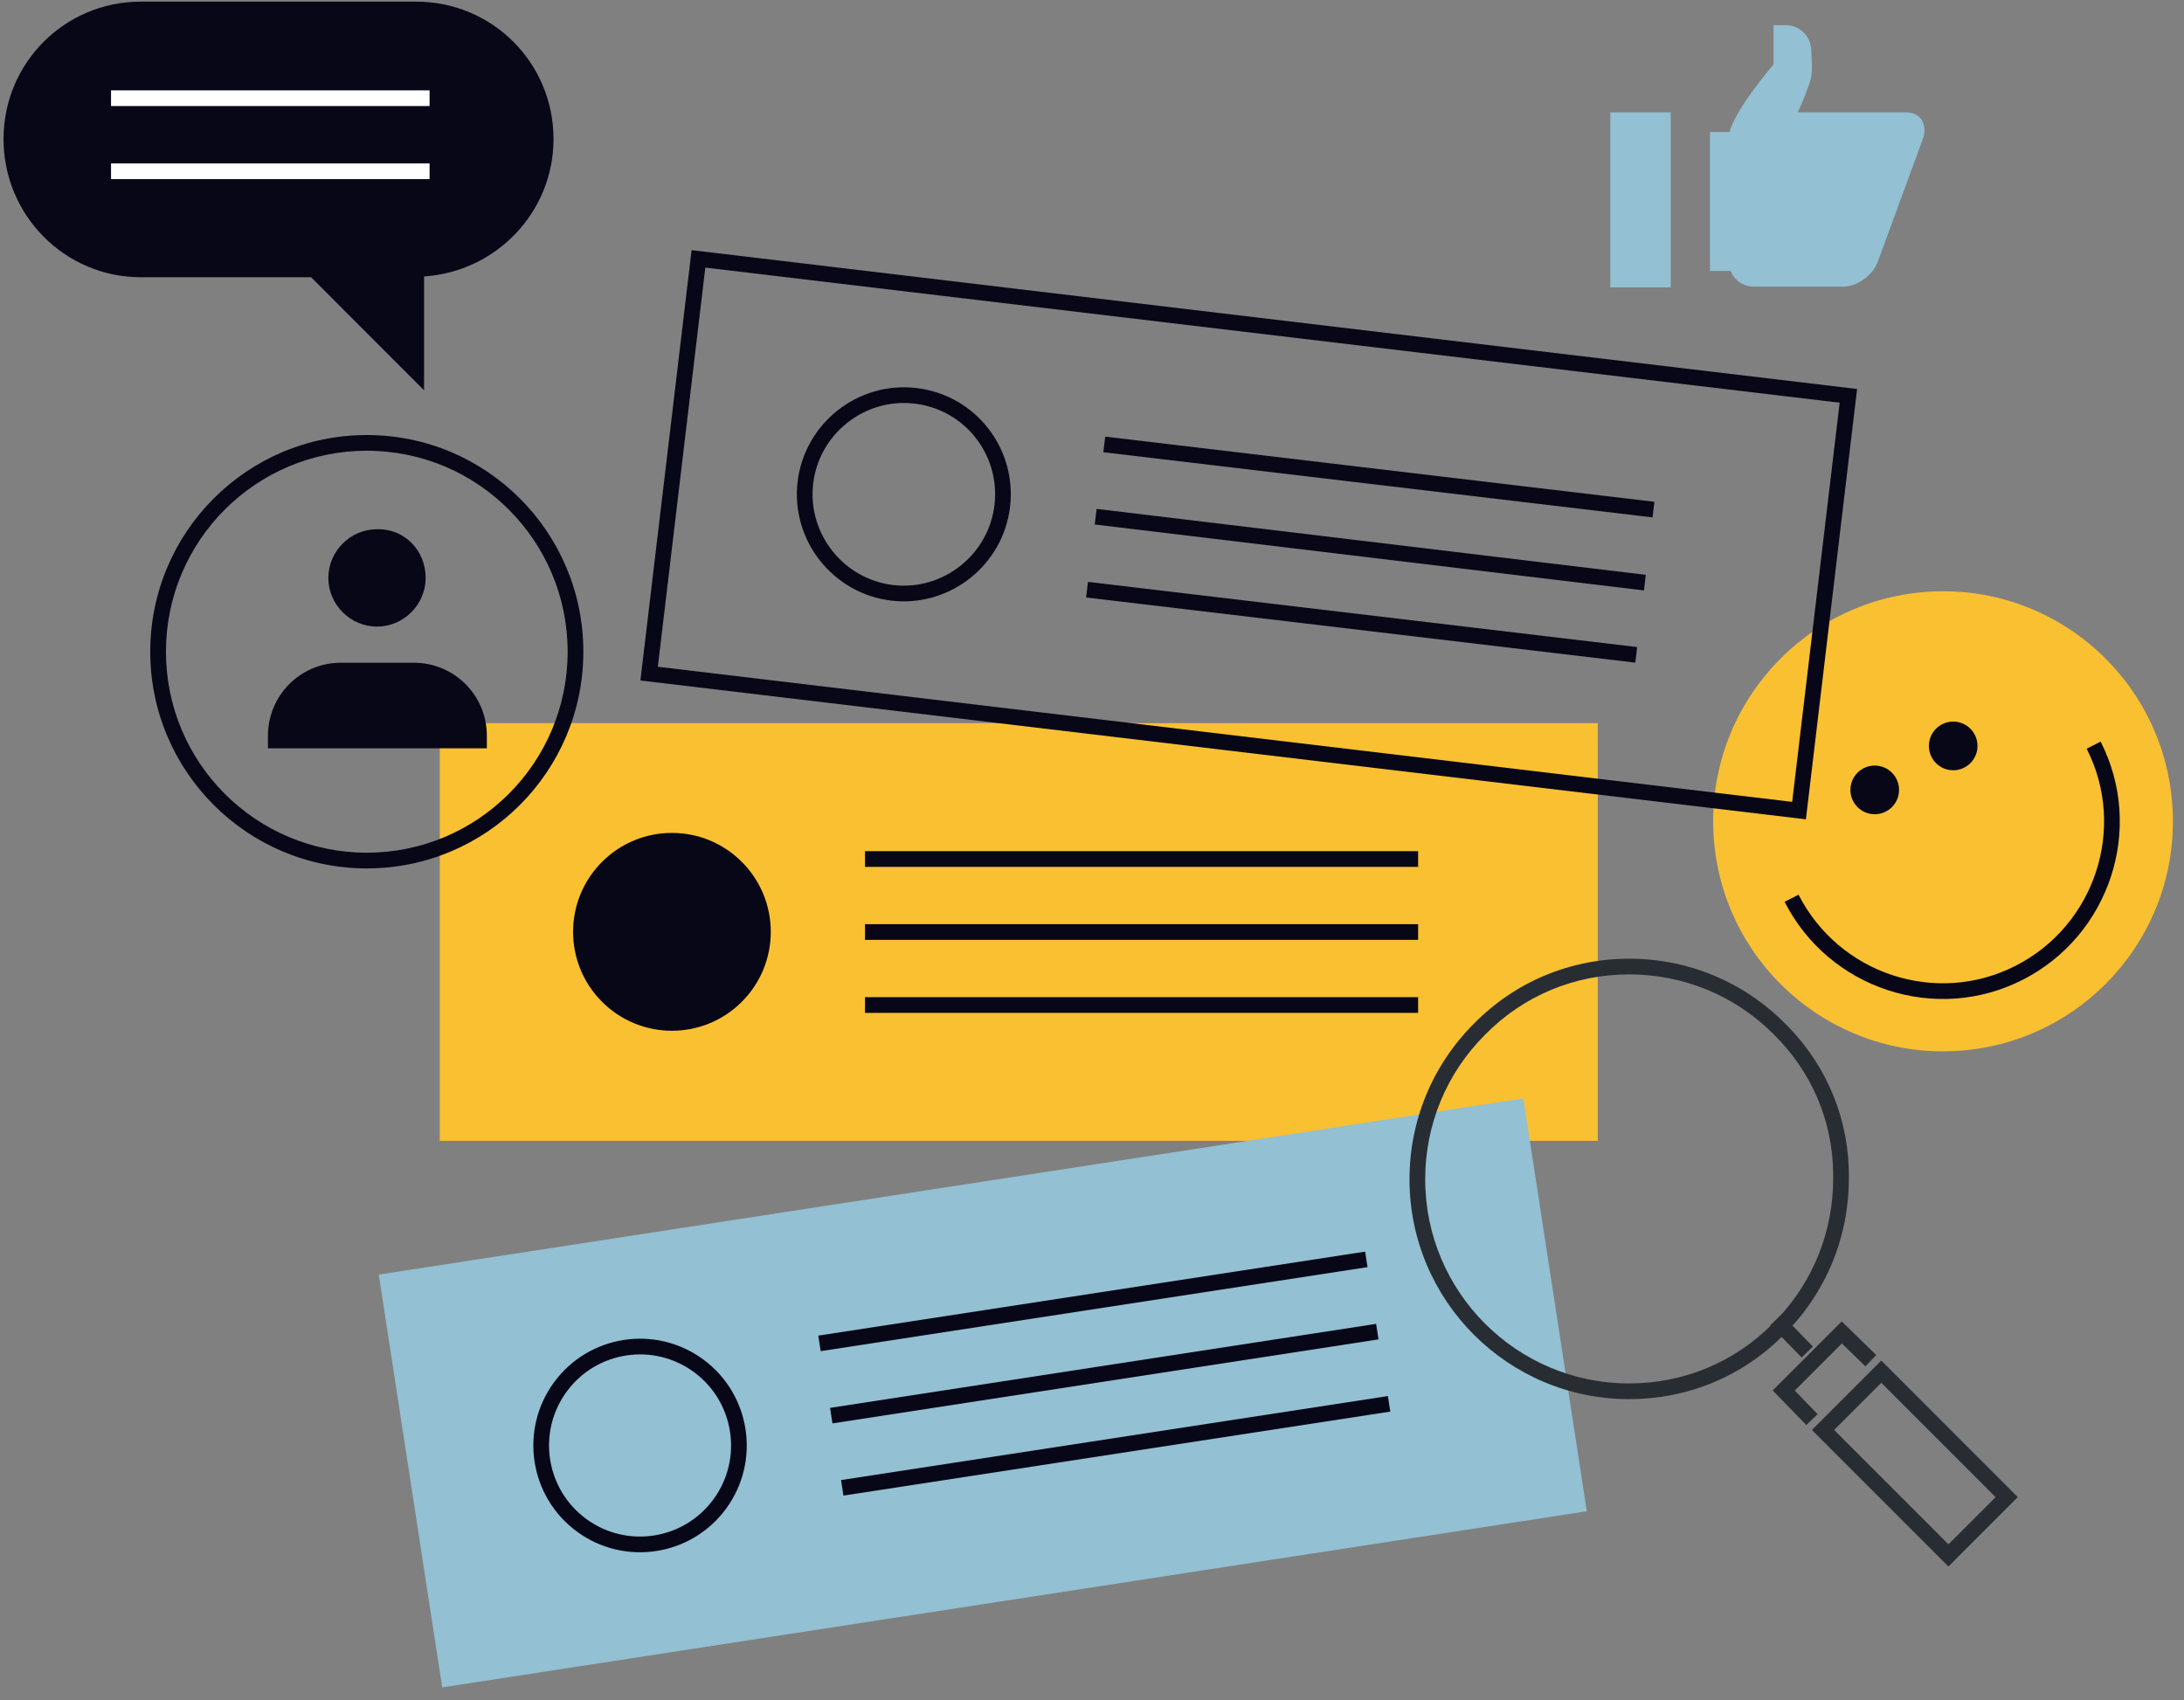 <svg width="149" height="116" viewBox="0 0 149 116" fill="none" xmlns="http://www.w3.org/2000/svg">
<rect x="0" y="0" width="149" height="116" fill="#808080" stroke="none"/>
<path d="M133.336 71.708C141.987 71.28 148.653 63.915 148.225 55.258C147.798 46.6 140.438 39.929 131.786 40.358C123.135 40.786 116.469 48.151 116.897 56.808C117.325 65.465 124.685 72.136 133.336 71.708Z" fill="#F9C032"/>
<path d="M143.312 50.594C146.338 56.538 143.928 63.822 137.993 66.847C132.053 69.876 124.774 67.463 121.751 61.525L122.704 61.039C125.462 66.456 132.1 68.65 137.507 65.893C142.92 63.134 145.113 56.491 142.359 51.08L143.312 50.594Z" fill="#080717"/>
<path d="M109.006 49.336H30.001V77.832H109.006V49.336Z" fill="#F9C032"/>
<path d="M96.749 58.07V59.142H59.013V58.07H96.749Z" fill="#080717"/>
<path d="M96.749 63.051V64.122H59.013V63.051H96.749Z" fill="#080717"/>
<path d="M96.749 68.031V69.103H59.013V68.031H96.749Z" fill="#080717"/>
<path d="M50.61 68.346C53.244 65.711 53.244 61.438 50.61 58.802C47.977 56.166 43.706 56.166 41.073 58.802C38.439 61.438 38.439 65.711 41.073 68.346C43.706 70.982 47.977 70.982 50.61 68.346Z" fill="#080717"/>
<path d="M126.697 26.538L123.205 55.898L43.69 46.426L47.183 17.066L126.697 26.538ZM44.88 45.489L122.268 54.707L125.508 27.475L48.119 18.257L44.88 45.489Z" fill="#080717"/>
<path d="M112.869 34.235L112.743 35.299L75.274 30.853L75.401 29.789L112.869 34.235Z" fill="#080717"/>
<path d="M112.282 39.218L112.155 40.282L74.686 35.783L74.814 34.719L112.282 39.218Z" fill="#080717"/>
<path d="M111.693 44.145L111.567 45.209L74.099 40.763L74.225 39.699L111.693 44.145Z" fill="#080717"/>
<path d="M54.413 32.887C54.875 28.897 58.512 26.008 62.5 26.471L62.499 26.471C66.543 26.934 69.373 30.576 68.912 34.563C68.449 38.552 64.812 41.442 60.825 40.979C56.838 40.517 53.951 36.877 54.413 32.887ZM62.376 27.535C58.977 27.14 55.87 29.607 55.476 33.01C55.082 36.411 57.547 39.52 60.947 39.915C64.346 40.309 67.454 37.842 67.848 34.44C68.242 31.035 65.827 27.929 62.377 27.535H62.376Z" fill="#080717"/>
<path d="M103.929 74.94L25.841 86.957L30.169 115.122L108.257 103.105L103.929 74.94Z" fill="#93C0D2"/>
<path d="M93.297 86.449L55.989 92.181L55.827 91.122L93.135 85.391L93.297 86.449Z" fill="#080717"/>
<path d="M94.047 91.379L56.793 97.11L56.63 96.052L93.884 90.32L94.047 91.379Z" fill="#080717"/>
<path d="M94.85 96.305L57.542 102.036L57.38 100.977L94.687 95.246L94.85 96.305Z" fill="#080717"/>
<path d="M47.339 93.607C44.573 91.578 40.688 92.176 38.66 94.943C36.632 97.71 37.229 101.598 39.994 103.628C42.76 105.657 46.645 105.059 48.673 102.292C50.702 99.525 50.104 95.636 47.339 93.607ZM47.972 92.743C51.214 95.122 51.914 99.681 49.537 102.926C47.159 106.17 42.603 106.871 39.361 104.492C36.119 102.112 35.419 97.554 37.796 94.309C40.174 91.065 44.73 90.364 47.972 92.743Z" fill="#080717"/>
<path d="M111.148 65.406C115.142 65.406 118.916 66.961 121.747 69.791L122.014 70.059C124.73 72.861 126.19 76.533 126.136 80.411C126.134 84.405 124.58 88.178 121.753 91.009L121.754 91.009C118.922 93.899 115.144 95.455 111.148 95.455C102.877 95.455 96.161 88.734 96.161 80.457C96.161 76.46 97.716 72.681 100.547 69.848C103.378 66.961 107.155 65.406 111.148 65.406ZM97.232 80.457C97.232 88.142 103.469 94.384 111.148 94.384C114.861 94.384 118.362 92.94 120.99 90.259L120.993 90.256L121.236 90.007C123.711 87.406 125.065 84.003 125.065 80.404V80.397L125.066 80.049C125.026 76.469 123.593 73.104 120.997 70.556L120.993 70.552C118.364 67.921 114.861 66.478 111.148 66.478C107.436 66.478 103.935 67.921 101.307 70.602L101.304 70.606C98.675 73.236 97.232 76.742 97.232 80.457Z" fill="#282D33"/>
<path d="M128.347 92.824L137.658 102.141L132.927 106.876L123.616 97.559L128.347 92.824ZM132.927 105.361L136.144 102.141L128.347 94.339L125.13 97.559L132.927 105.361Z" fill="#282D33"/>
<path d="M128.007 92.449L127.26 93.216L125.658 91.657L122.444 94.873L124.003 96.476L123.235 97.223L120.94 94.863L125.648 90.152L128.007 92.449Z" fill="#282D33"/>
<path d="M123.682 91.868L122.915 92.616L120.774 90.42L121.541 89.672L123.682 91.868Z" fill="#282D33"/>
<path d="M130.043 7.664H122.657C123.031 6.807 123.459 5.79 123.567 5.254C123.674 4.718 123.567 3.433 123.567 3.433C123.567 2.469 122.764 1.719 121.854 1.719H120.997V4.397C120.997 4.397 117.946 7.932 117.946 9.378V17.841C117.946 18.805 118.696 19.555 119.659 19.555H125.761C126.725 19.555 127.795 18.752 128.116 17.841L131.221 9.378C131.488 8.414 131.007 7.664 130.043 7.664Z" fill="#93C0D2"/>
<path d="M118.963 9.004H116.661V18.485H118.963V9.004Z" fill="#93C0D2"/>
<path d="M113.984 7.664H109.862V19.609H113.984V7.664Z" fill="#93C0D2"/>
<path d="M9.608 0.113H28.396C33.588 0.113 37.763 4.291 37.763 9.487C37.763 14.468 33.856 18.539 28.931 18.86V26.627L21.224 18.914H9.608C4.416 18.914 0.241 14.682 0.241 9.487C0.241 4.291 4.416 0.113 9.608 0.113Z" fill="#080717"/>
<path d="M29.307 6.164V7.235H7.575V6.164H29.307Z" fill="white"/>
<path d="M29.307 11.148V12.22H7.575V11.148H29.307Z" fill="white"/>
<path d="M38.727 44.463C38.727 36.89 32.592 30.751 25.024 30.751C17.456 30.751 11.322 36.89 11.322 44.463C11.322 52.036 17.456 58.175 25.024 58.175C32.592 58.175 38.727 52.036 38.727 44.463ZM39.798 44.463C39.798 52.628 33.183 59.247 25.024 59.247C16.865 59.246 10.251 52.627 10.251 44.463C10.251 36.298 16.865 29.68 25.024 29.68C33.183 29.68 39.797 36.298 39.798 44.463Z" fill="#080717"/>
<path d="M33.214 51.053C33.214 51.053 33.214 50.518 33.214 50.196C33.214 47.411 30.966 45.215 28.236 45.215C27.326 45.215 24.168 45.215 23.258 45.215C20.475 45.215 18.28 47.465 18.28 50.196C18.28 50.464 18.28 51.053 18.28 51.053H33.214Z" fill="#080717"/>
<path d="M29.039 39.428C29.039 41.249 27.54 42.749 25.72 42.749C23.9 42.749 22.401 41.249 22.401 39.428C22.401 37.607 23.9 36.107 25.72 36.107C27.593 36.053 29.039 37.553 29.039 39.428Z" fill="#080717"/>
<path d="M127.901 55.551C128.817 55.551 129.56 54.808 129.56 53.891C129.56 52.974 128.817 52.23 127.901 52.23C126.984 52.23 126.241 52.974 126.241 53.891C126.241 54.808 126.984 55.551 127.901 55.551Z" fill="#080717"/>
<path d="M133.254 52.551C134.17 52.551 134.913 51.808 134.913 50.891C134.913 49.974 134.17 49.23 133.254 49.23C132.338 49.23 131.595 49.974 131.595 50.891C131.595 51.808 132.338 52.551 133.254 52.551Z" fill="#080717"/>
</svg>
